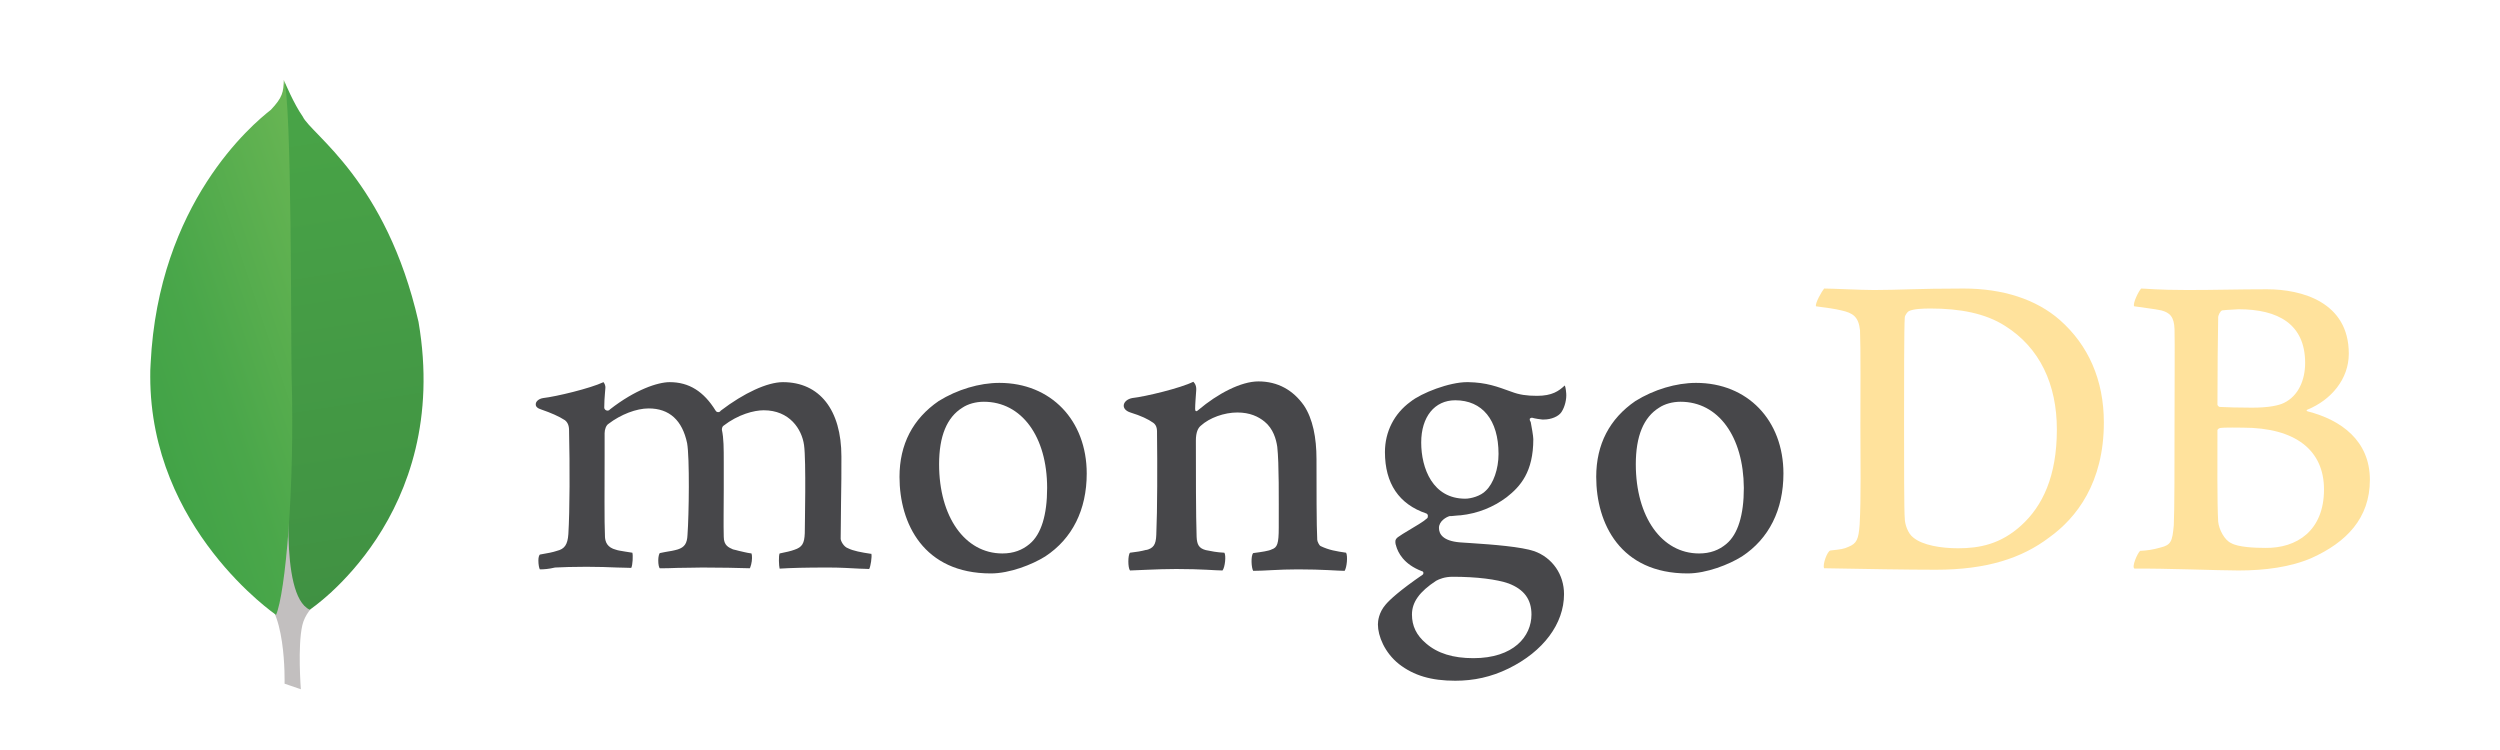 <?xml version="1.0" encoding="utf-8"?>
<svg viewBox="0 0 200 60" xmlns="http://www.w3.org/2000/svg">
  <g transform="matrix(0.296, 0, 0, 0.296, 4.354, -64.77)" style="">
    <defs>
      <path id="SVGID_1_" d="M59.6,261.1c-6.9,1.8-8.4,114.6-4.9,118.6c8.1,1.6,7.5,23.9,7.5,23.9l4.4,1.5c0,0-0.9-11.7,0.4-17.3 c1.3-5.6,7.9-9,7.9-9C68.5,292,63.5,262,60,261.1H59.6z"/>
    </defs>
    <path d="M59.6,261.1c-6.9,1.8-8.4,114.6-4.9,118.6c8.1,1.6,7.5,23.9,7.5,23.9l4.4,1.5c0,0-0.9-11.7,0.4-17.3 c1.3-5.6,7.9-9,7.9-9C68.5,292,63.5,262,60,261.1H59.6z" transform="matrix(1, 0, 0, 1, 0, 0)" style="overflow: visible; fill: rgb(194, 191, 191);"/>
  </g>
  <g transform="matrix(0.296, 0, 0, 0.296, 4.354, -64.77)" style="">
    <defs>
      <path id="SVGID_3_" d="M63.9,347.2c0,0-3.4,32.5,5.1,36.4c0,0,38.4-25.3,29.4-77.8c-8.7-38.2-29.1-50.7-31.3-55.5 c-2.4-3.4-4.9-9.4-4.9-9.4L63.9,347.2z"/>
    </defs>
    <clipPath id="SVGID_4_">
      <path d="M63.9,347.2c0,0-3.4,32.5,5.1,36.4c0,0,38.4-25.3,29.4-77.8c-8.7-38.2-29.1-50.7-31.3-55.5 c-2.4-3.4-4.9-9.4-4.9-9.4L63.9,347.2z" transform="matrix(1, 0, 0, 1, 0, 0)" style="overflow: visible;"/>
    </clipPath>
    <linearGradient id="SVGID_5_" gradientUnits="userSpaceOnUse" x1="8.366" y1="723.56" x2="12.535" y2="723.56" gradientTransform="matrix(8.533 33.126 35.642 -5.714 -25795.229 4097.9)">
      <stop offset="0" style="stop-color:#49A547"/>
      <stop offset="1" style="stop-color:#409143"/>
    </linearGradient>
    <polygon class="st0" points="105.6,233.6 142.8,377.9 62.4,390.8 25.2,246.5 &#9;" style="clip-path: url(#SVGID_4_); fill: url(#SVGID_5_);"/>
  </g>
  <g transform="matrix(0.296, 0, 0, 0.296, 4.354, -64.77)" style="">
    <defs>
      <path id="SVGID_6_" d="M58.5,248.5c-5,3.9-30.4,25.2-32.5,68.6c-0.1,1.2-0.1,2.4-0.1,3.5c0,41.2,34,64.4,34,64.4 c2.5-5.8,5.1-34.1,4.2-64.7c-0.2-7.9,0.1-75.1-2.1-79.9C61.9,243.7,61.7,245.1,58.5,248.5"/>
    </defs>
    <clipPath id="SVGID_7_">
      <path d="M58.5,248.5c-5,3.9-30.4,25.2-32.5,68.6c-0.1,1.2-0.1,2.4-0.1,3.5c0,41.2,34,64.4,34,64.4 c2.5-5.8,5.1-34.1,4.2-64.7c-0.2-7.9,0.1-75.1-2.1-79.9C61.9,243.7,61.7,245.1,58.5,248.5" transform="matrix(1, 0, 0, 1, 0, 0)" style="overflow: visible;"/>
    </clipPath>
    <linearGradient id="SVGID_8_" gradientUnits="userSpaceOnUse" x1="22.274" y1="745.442" x2="26.443" y2="745.442" gradientTransform="matrix(14.935 -3.393 -4.667 -13.945 3167.408 10788.777)">
      <stop offset="0" style="stop-color:#42A347"/>
      <stop offset="0.329" style="stop-color:#4AA74A"/>
      <stop offset="0.848" style="stop-color:#61B251"/>
      <stop offset="1" style="stop-color:#69B654"/>
    </linearGradient>
    <polygon class="st1" points="-19.1,250.6 62.4,232.1 110.1,374.7 28.7,393.2 &#9;" style="clip-path: url(#SVGID_7_); fill: url(#SVGID_8_);"/>
  </g>
  <g transform="matrix(0.296, 0, 0, 0.296, 4.354, -64.77)" style="">
    <path class="st2" d="M478.3,296.8c2.1,0,9.9,0.4,13.5,0.4c6.8,0,11.5-0.4,24.2-0.4c10.6,0,19.6,2.9,26,8.5 c7.7,6.8,11.9,16.2,11.9,27.7c0,16.3-7.4,25.8-14.8,31.1c-7.4,5.6-16.9,8.7-30.6,8.7c-7.3,0-19.7-0.2-30.1-0.4h-0.1 c-0.5-1,0.9-4.7,1.7-4.8c2.8-0.3,3.6-0.4,4.9-1c2.2-0.9,2.7-2,3-6c0.4-7.5,0.2-16.5,0.2-26.6c0-7.3,0.1-21.4-0.1-25.9 c-0.4-3.7-1.9-4.7-5.1-5.4c-1.6-0.4-3.8-0.7-6.8-1.1C475.8,300.8,477.7,297.5,478.3,296.8 M502.4,364.1c2.5,2.1,7.6,2.9,12.1,2.9 c5.8,0,11.5-1.1,17.1-6.2c5.7-5.2,9.6-13.2,9.6-25.9c0-12.2-4.6-22.1-14-28c-5.3-3.4-12.2-4.7-20.1-4.7c-2.3,0-4.6,0.1-5.9,0.7 c-0.4,0.2-1.1,1.2-1.1,1.7c-0.2,2.2-0.2,18.8-0.2,28.6c0,10,0,24.1,0.2,25.8C500.1,360.4,500.9,363,502.4,364.1" style="fill: rgb(255, 226, 156);"/>
    <path class="st2" d="M564,296.8c1.1,0,4.3,0.4,12.5,0.4c7.7,0,14-0.2,21.5-0.2c9.3,0,22.1,3.4,22.1,17.4c0,6.9-4.8,12.5-11.1,15.1 c-0.4,0.1-0.4,0.4,0,0.5c9,2.3,16.8,7.9,16.8,18.5c0,10.4-6.4,16.9-15.7,21.1c-5.7,2.5-12.7,3.4-19.8,3.4c-5.4,0-20-0.6-28.1-0.5 c-0.9-0.4,0.8-4.2,1.5-4.8c1.9-0.1,3.4-0.3,5.5-0.9c2.9-0.7,3.2-1.7,3.6-6c0.2-3.8,0.2-17.2,0.2-26.7c0-13.1,0.1-21.9,0-26.3 c-0.1-3.4-1.3-4.5-3.6-5.1c-1.8-0.4-4.8-0.7-7.3-1.1C561.6,300.9,563.4,297.3,564,296.8 M613.4,351.1c0-10.6-7.7-16.7-21.9-16.7 c-0.6,0-5.1-0.1-6.2,0.1c-0.4,0.1-0.7,0.4-0.7,0.6c0,7.6-0.1,19.8,0.2,24.7c0.2,2.1,1.7,5,3.5,5.8c1.9,1.1,6.3,1.3,9.3,1.3 C606,367,613.4,362.3,613.4,351.1 M585.9,302.7c-0.5,0.1-1.1,1.3-1.1,1.9c-0.1,4.4-0.2,15.7-0.2,23.6c0,0.2,0.4,0.6,0.6,0.6 c1.6,0.1,5.4,0.2,8.7,0.2c4.6,0,7.3-0.6,8.7-1.3c3.9-1.9,5.7-6.2,5.7-10.8c0-10.5-7.3-14.5-18-14.5 C589.5,302.5,587.5,302.5,585.9,302.7" style="fill: rgb(255, 226, 156);"/>
    <path class="st3" d="M131.2,372.7c-0.2-0.3-0.4-1.3-0.4-2.4c0-0.9,0.2-1.4,0.4-1.6c2.3-0.4,3.4-0.6,4.6-1c2.1-0.5,2.9-1.7,3.1-4.5 c0.4-6.5,0.4-18.8,0.2-27.4v-0.3c0-0.9,0-2.2-1.1-3.1c-1.7-1.1-3.8-2-6.4-2.9c-1-0.3-1.6-0.8-1.5-1.5c0-0.6,0.7-1.4,2-1.6 c3.5-0.4,12.7-2.6,16.3-4.3c0.2,0.3,0.6,0.8,0.5,1.7c0,0.4-0.1,0.8-0.1,1.2c-0.1,1.2-0.2,2.6-0.2,4c0,0.4,0.4,0.8,0.9,0.8 c0.2,0,0.5-0.1,0.6-0.3c6.9-5.4,13-7.4,16.2-7.4c5.2,0,9.2,2.5,12.4,7.7c0.2,0.3,0.4,0.4,0.7,0.4c0.3,0,0.5-0.1,0.7-0.4 c6.3-4.8,12.6-7.7,16.8-7.7c9.9,0,15.8,7.5,15.8,20.1c0,3.6,0,8.2-0.1,12.5c0,3.7-0.1,7.3-0.1,9.7c0,0.6,0.8,2.2,2,2.6 c1.4,0.7,3.5,1.1,6.2,1.5l0.1,0c0.2,0.7-0.2,3.5-0.6,4.1c-0.7,0-1.6-0.1-2.7-0.1c-2.1-0.1-4.9-0.3-8.2-0.3c-6.6,0-10,0.1-13.3,0.3 c-0.2-0.8-0.3-3.5,0-4.1c1.9-0.4,2.9-0.6,4-1c2.1-0.7,2.7-1.7,2.8-4.5c0-2,0.4-19.6-0.2-23.8c-0.6-4.3-3.9-9.4-10.9-9.4 c-2.6,0-6.9,1.1-10.9,4.2c-0.3,0.2-0.4,0.7-0.4,1l0,0.1c0.5,2.3,0.5,4.9,0.5,8.9c0,2.3,0,4.7,0,7.1c0,4.9-0.1,9.4,0,12.9 c0,2.4,1.4,2.9,2.5,3.4c0.6,0.1,1.1,0.3,1.6,0.4c1,0.2,1.9,0.5,3.4,0.7c0.2,0.5,0.2,1.9-0.1,3c-0.2,0.7-0.3,1-0.4,1 c-3.7-0.1-7.4-0.2-12.8-0.2c-1.6,0-4.3,0.1-6.7,0.1c-1.9,0.1-3.7,0.1-4.8,0.1c-0.2-0.2-0.4-1-0.4-2.1c0-1,0.2-1.7,0.4-2 c0.5-0.1,1-0.2,1.5-0.3c1.3-0.2,2.4-0.4,3.4-0.7c1.8-0.6,2.5-1.6,2.6-3.9c0.4-5.4,0.6-20.9-0.1-24.8c-1.3-6.2-4.8-9.4-10.4-9.4 c-3.3,0-7.5,1.6-10.9,4.2c-0.6,0.4-1,1.5-1,2.5c0,1.8,0,4,0,6.4c0,7.8-0.1,17.5,0.1,21.7c0.1,1.3,0.6,2.8,3,3.4 c0.5,0.2,1.4,0.3,2.5,0.5c0.6,0.1,1.3,0.2,1.9,0.3c0.2,0.7,0.1,3.3-0.3,4.1c-1.1,0-2.3-0.1-3.8-0.1c-2.3-0.1-5.1-0.2-8.3-0.2 c-3.8,0-6.4,0.1-8.5,0.2C133.6,372.6,132.4,372.7,131.2,372.7" style="fill: rgb(71, 71, 74);"/>
    <path class="st3" d="M253.1,373.8c-18.2,0-24.7-13.5-24.7-26.1c0-8.8,3.6-15.7,10.6-20.5c5-3.1,11-4.9,16.4-4.9 c13.9,0,23.6,10.1,23.6,24.5c0,9.8-3.9,17.6-11.2,22.4C264.3,371.4,258.2,373.8,253.1,373.8 M251.2,327.4c-2.2,0-4.3,0.6-5.8,1.6 c-4.2,2.6-6.3,7.7-6.3,15.3c0,14.2,7,24.1,17.1,24.1c3,0,5.4-0.9,7.4-2.6c3.1-2.6,4.7-7.8,4.7-15.1 C268.3,336.8,261.4,327.4,251.2,327.4" style="fill: rgb(71, 71, 74);"/>
    <path class="st3" d="M441.4,373.8c-18.2,0-24.7-13.5-24.7-26.1c0-8.8,3.6-15.7,10.6-20.5c5-3.1,11-4.9,16.4-4.9 c13.9,0,23.6,10.1,23.6,24.5c0,9.8-3.9,17.6-11.2,22.4C452.6,371.4,446.5,373.8,441.4,373.8 M439.5,327.4c-2.2,0-4.3,0.6-5.8,1.6 c-4.2,2.6-6.3,7.7-6.3,15.3c0,14.2,7,24.1,17.1,24.1c3,0,5.4-0.9,7.4-2.6c3.1-2.6,4.7-7.8,4.7-15.1 C456.5,336.8,449.7,327.4,439.5,327.4" style="fill: rgb(71, 71, 74);"/>
    <path class="st3" d="M378.6,402.8c-6.5,0-11.2-1.4-15.2-4.5c-3.9-3.1-5.7-7.6-5.7-10.7c0-0.9,0.2-3.2,2.1-5.4 c1.1-1.3,3.8-3.8,9.9-8c0.2-0.1,0.3-0.3,0.3-0.5c0-0.3-0.2-0.5-0.4-0.5c-5-1.9-6.5-5.1-7-6.9c0-0.1,0-0.2-0.1-0.3 c-0.1-0.7-0.3-1.3,0.6-2c0.7-0.5,1.8-1.2,3-1.9c1.8-1.1,3.8-2.2,4.9-3.2c0.2-0.2,0.2-0.4,0.2-0.7c0-0.3-0.2-0.5-0.4-0.6 c-7.4-2.5-11.2-8.1-11.2-16.6c0-5.5,2.5-10.4,6.9-13.6c3-2.4,10.5-5.3,15.3-5.3l0.3,0c5,0.1,7.8,1.2,11.7,2.6 c2.1,0.8,4.1,1.1,6.9,1.1c4.1,0,5.9-1.3,7.5-2.8c0.1,0.2,0.3,0.8,0.4,2.2c0.1,1.4-0.3,3.5-1.3,5c-0.8,1.2-2.8,2-4.7,2 c-0.2,0-0.4,0-0.5,0c-1.9-0.2-2.8-0.5-2.8-0.5l-0.5,0.2c-0.1,0.2-0.1,0.5,0.1,0.8c0,0.1,0.1,0.1,0.1,0.2c0.2,1,0.7,3.8,0.7,4.6 c0,8.9-3.5,12.8-7.2,15.7c-3.6,2.7-7.8,4.4-12.5,4.9h0c-0.1,0-0.5,0-1.4,0.1c-0.6,0.1-1.3,0.1-1.4,0.1l-0.1,0 c-0.8,0.2-2.9,1.3-2.9,3.2c0,1.6,1,3.5,5.6,3.9c0.9,0.1,1.9,0.1,3,0.2c6.1,0.4,13.7,1,17.2,2.2c4.9,1.8,8,6.3,8,11.6 c0,8-5.6,15.5-15,20.1C388.3,401.8,383.6,402.8,378.6,402.8 M377.9,374.7c-2.1,0-3.6,0.6-4.5,1.1c-4.4,2.9-6.5,5.7-6.5,9.1 c0,3.1,1.2,5.6,3.8,7.8c3.1,2.7,7.3,4,12.8,4c10.9,0,15.7-5.9,15.7-11.8c0-4.1-2-6.8-6.2-8.4C389.8,375.4,384.5,374.7,377.9,374.7 M378.6,327c-5.6,0-9.2,4.5-9.2,11.4c0,7,3.1,15.2,11.9,15.2c1.5,0,4.2-0.7,5.6-2.2c2-1.9,3.4-5.8,3.4-9.9 C390.3,332.3,385.9,327,378.6,327" style="fill: rgb(71, 71, 74);"/>
    <path class="st3" d="M349.1,368.2c-2.7-0.4-4.6-0.7-6.9-1.8c-0.4-0.2-0.9-1.3-0.9-1.7c-0.2-3.7-0.2-14.6-0.2-21.8 c0-5.8-1-10.9-3.4-14.5c-2.9-4.1-7-6.5-12.3-6.5c-4.7,0-11,3.3-16.2,7.7c-0.1,0.1-0.9,0.9-0.9-0.3c0-1.2,0.2-3.6,0.3-5.1 c0.1-1.5-0.8-2.2-0.8-2.2c-3.4,1.7-12.9,4-16.5,4.4c-2.6,0.5-3.3,3-0.5,3.9v0c0,0,0,0,0,0c2.9,0.9,4.8,1.8,6.2,2.8 c1.1,0.8,1,2.1,1,3c0.1,8.1,0.1,20.6-0.2,27.3c-0.1,2.7-0.8,3.6-2.8,4.1l0.2-0.1c-1.5,0.4-2.7,0.6-4.5,0.8c-0.6,0.6-0.6,4.1,0,4.8 c1.2,0,7.4-0.4,12.5-0.4c7,0,10.6,0.4,12.5,0.4c0.7-0.9,1-4.1,0.5-4.8c-2.1-0.1-3.5-0.4-5-0.7c-1.9-0.5-2.4-1.5-2.5-3.6 c-0.2-5.7-0.2-17.8-0.2-26c0-2.3,0.6-3.4,1.3-4c2.4-2.2,6.4-3.6,9.9-3.6c3.4,0,5.7,1.1,7.4,2.5c2.3,1.9,3.1,4.7,3.4,6.8 c0.5,4.6,0.4,13.8,0.4,21.8c0,4.4-0.4,5.4-1.9,5.9c-0.7,0.4-2.7,0.7-5,1c-0.7,0.7-0.5,4.1,0,4.8c3.1,0,6.8-0.4,12.1-0.4 c6.7,0,10.9,0.4,12.6,0.4C349.3,372.2,349.6,369.1,349.1,368.2" style="fill: rgb(71, 71, 74);"/>
  </g>
</svg>